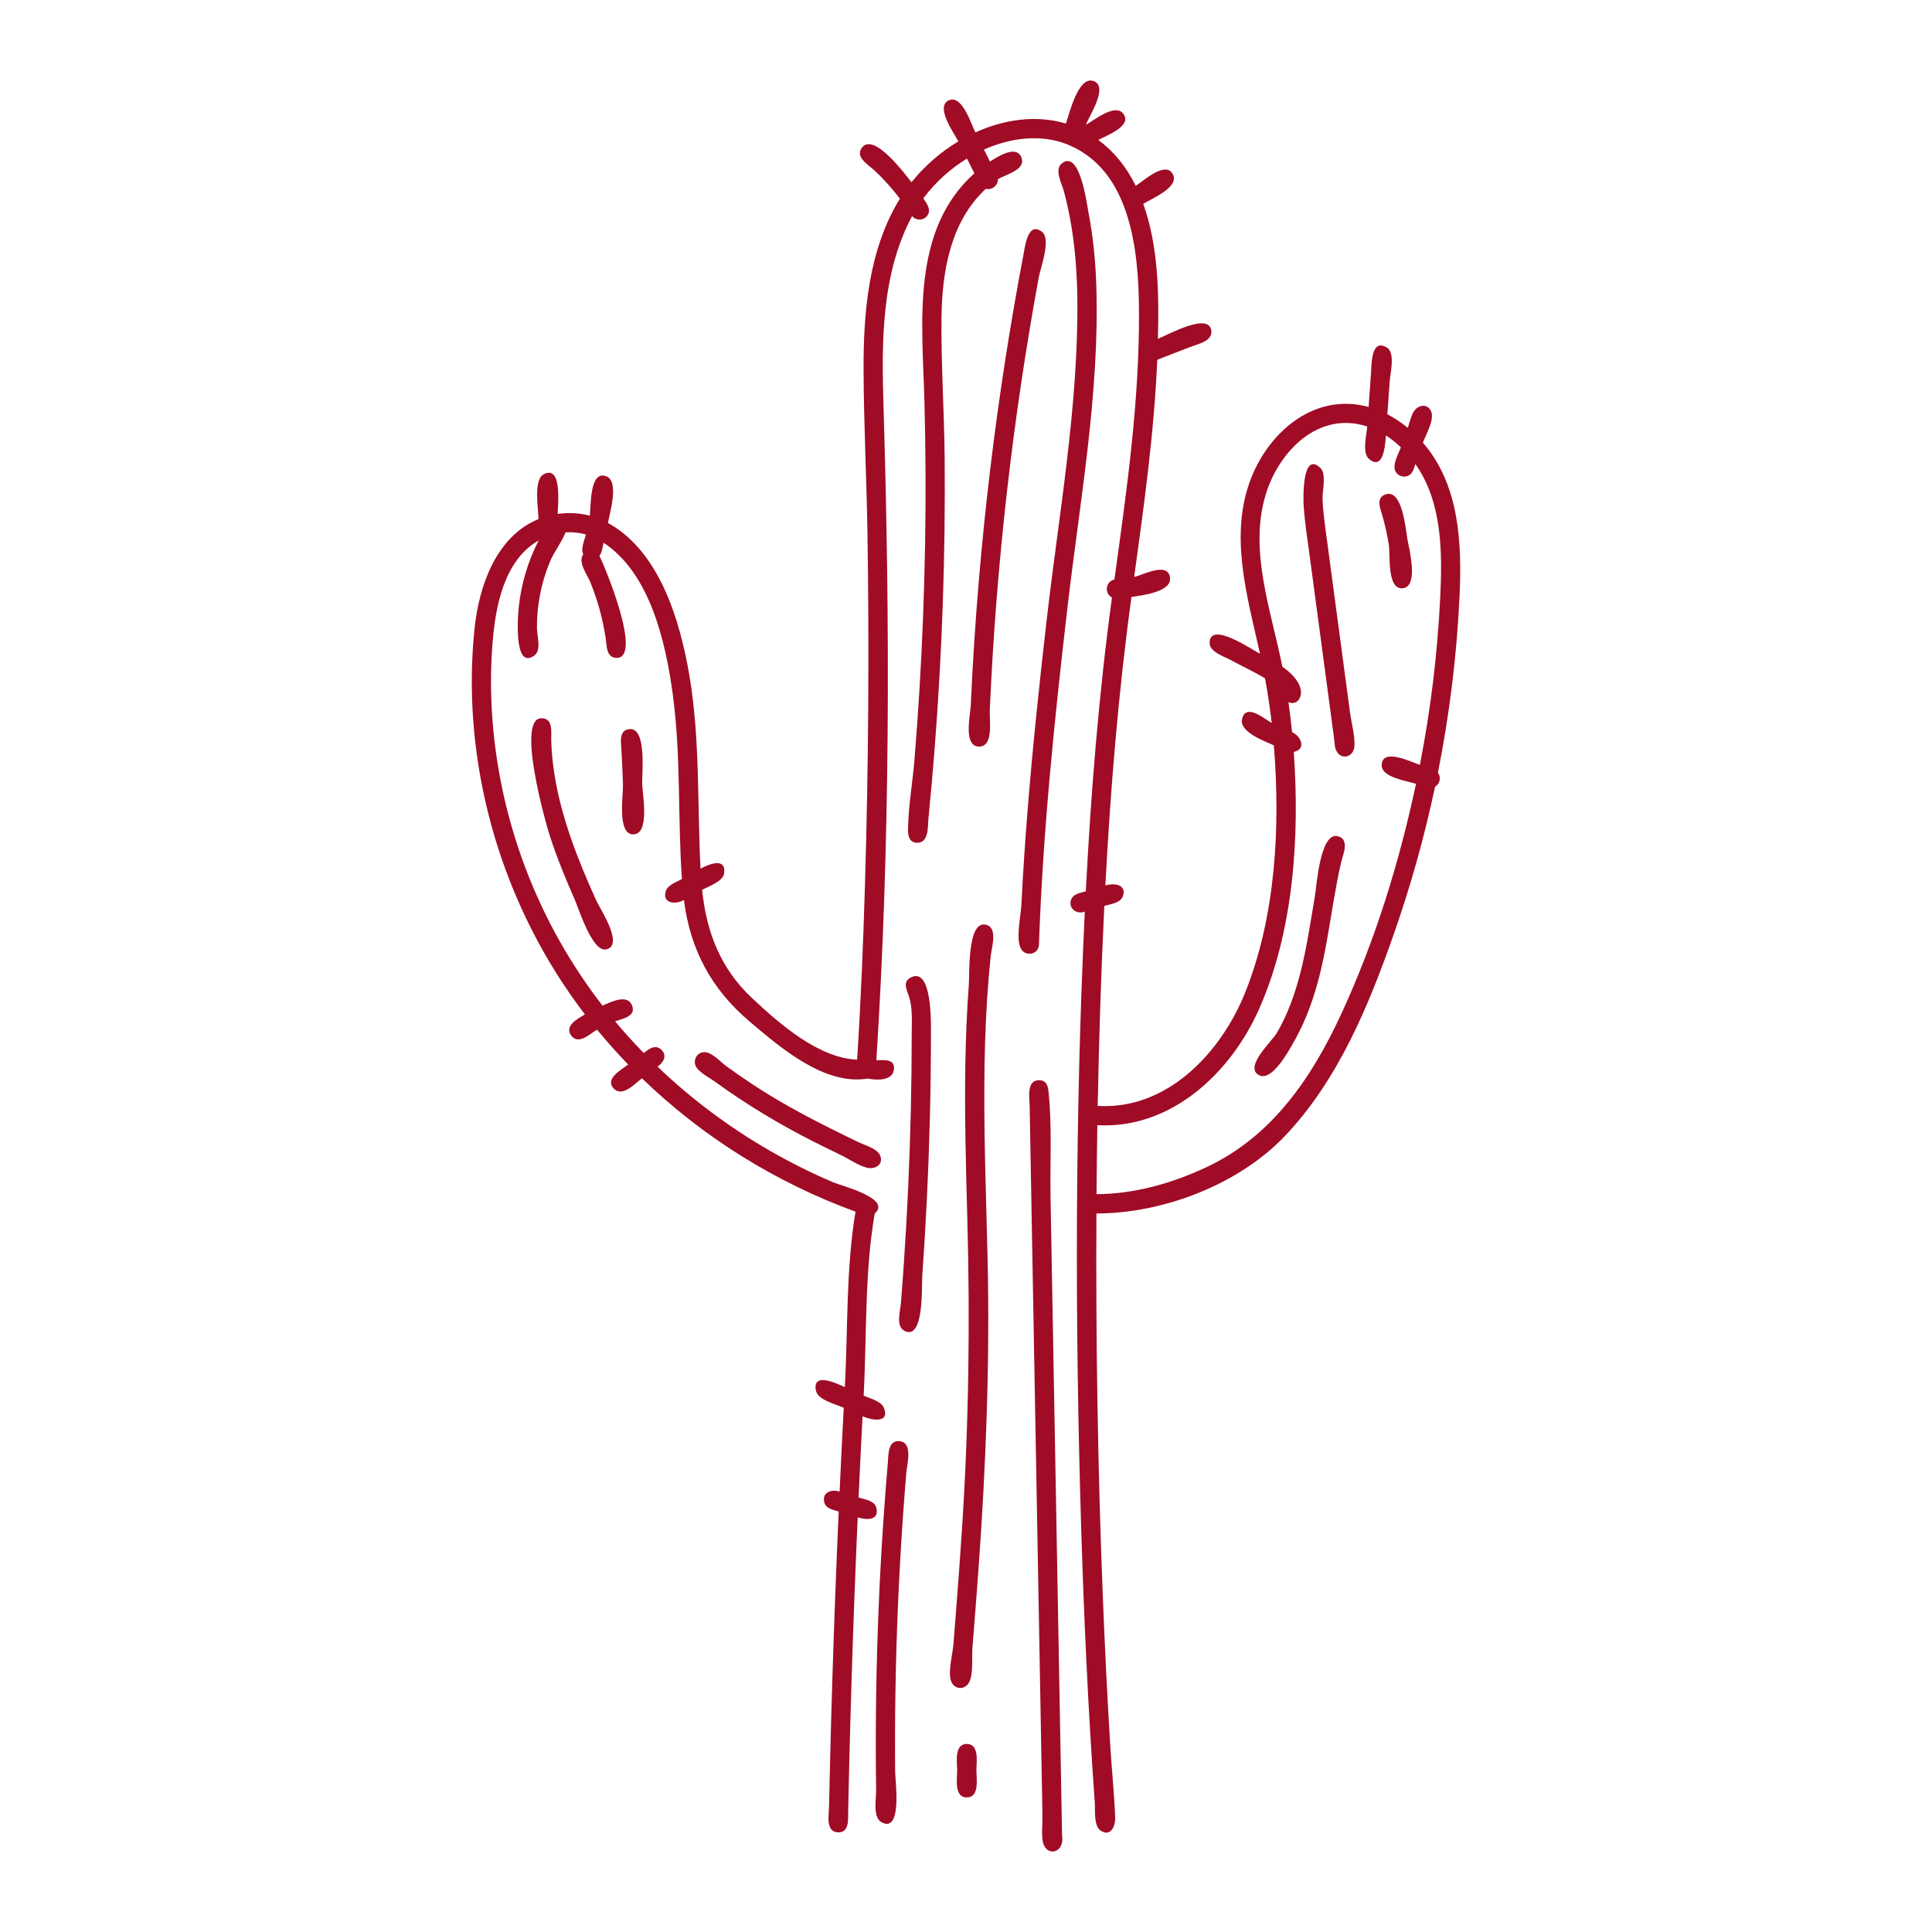 <svg version="1.1" id="Capa_1" xmlns="http://www.w3.org/2000/svg" xmlns:xlink="http://www.w3.org/1999/xlink" x="0px" y="0px" viewBox="0 0 1200 1200" enable-background="new 0 0 1200 1200" xml:space="preserve">
<path d="M883.794,274.96c1.731-4.892,7.47-14.481,5.027-19.599c-2.59-5.426-8.742-3.535-11.054,0.826&#10;&#9;c-1.536,2.898-2.287,6.464-3.383,9.561c-3.903-3.234-8.136-6.095-12.662-8.429c0.478-6.819,0.956-13.638,1.434-20.457&#10;&#9;c0.354-5.055,3.641-17.716-1.8-21.018c-9.718-5.897-9.422,10.303-9.767,15.233c-0.507,7.232-1.014,14.465-1.521,21.697&#10;&#9;c-32.816-9.027-61.017,14.449-72.719,43.552c-14.288,35.534-2.622,74.143,5.263,109.727c-5.194-2.629-31.092-20.518-31.312-6.84&#10;&#9;c-0.091,5.688,8.74,8.403,12.841,10.608c7.171,3.856,14.627,7.315,21.601,11.502c1.688,9.154,3.057,18.397,4.122,27.694&#10;&#9;c-4.347-2.291-16.184-12.795-18.415-2.24c-1.685,7.967,14.268,13.679,19.758,16.16c4.082,50.473,1.224,106.116-17.841,153.611&#10;&#9;c-14.916,37.158-48.259,72.953-91.571,70.353c0.797-42.565,2.152-84.33,4.113-124.237c3.696-1.094,10.058-1.726,11.527-5.957&#10;&#9;c2.643-7.616-6.01-8.393-10.881-6.689c3.173-59.947,8.079-119.735,16.201-179.223c5.909-0.915,24.779-2.986,23.988-11.74&#10;&#9;c-0.963-10.656-17.074-1.769-22.295-0.697c6.153-44.787,12.416-89.65,14.337-134.862c6.935-2.851,13.987-5.408,20.966-8.148&#10;&#9;c4.41-1.731,13.251-3.425,12.646-9.768c-1.163-12.2-27.739,2.749-33.185,4.882c0.641-28.025,0.377-57.088-9.115-83.823&#10;&#9;c5.025-3.25,22.383-10.187,18.485-18.191c-4.41-9.055-18.507,4.026-23.154,6.996c-5.86-11.948-13.611-21.409-23.268-28.524&#10;&#9;c4.78-2.643,21.56-8.596,15.411-16.421c-5.056-6.435-18.168,4.3-23.125,7.04c2.087-5.691,14.543-24.194,4.534-27.291&#10;&#9;c-9.357-2.896-14.841,20.467-16.934,26.502c-18.639-5.619-38.778-2.441-56.246,5.504c-2.558-5.09-8.339-24.024-16.656-19.848&#10;&#9;c-8.365,4.2,3.52,20.309,6.086,25.414c-11.061,6.637-21.046,15.323-29.091,25.389c-4.18-5.238-23.119-30.883-30.639-21.692&#10;&#9;c-4.852,5.929,3.976,10.935,7.56,14.281c5.782,5.398,11.095,11.295,15.872,17.598c-19.476,31.704-22.713,70.472-22.56,106.8&#10;&#9;c0.143,33.928,1.913,67.864,2.431,101.793c1.104,72.245,0.588,144.533-1.54,216.755c-1.075,36.499-2.563,72.994-4.898,109.435&#10;&#9;c-24.253-1.023-48.6-22.617-65.455-38.434c-19.427-18.231-28.156-40.859-30.82-67.049c3.927-2.18,13.098-5.159,13.696-10.399&#10;&#9;c1.177-10.312-10.285-5.157-14.679-2.718c-2.099-39.961-0.203-80.202-6.896-119.821c-5.694-33.708-18.326-77.233-50.614-94.936&#10;&#9;c1.139-6.246,7.057-25.719-0.873-28.922c-10.823-4.372-9.544,19.196-10.425,24.411c-6.453-1.711-13.266-2.051-19.914-1.081&#10;&#9;c0-5.033,3.087-30.739-8.679-24.658c-6.589,3.405-3.265,21.717-3.265,27.857c-26.092,10.63-36.8,41.224-39.594,67.027&#10;&#9;c-2.984,27.556-2.226,55.485,1.848,82.889c8.505,57.205,31.485,111.781,66.612,157.726c-4.2,2.49-13.076,6.988-8.49,13.162&#10;&#9;c4.566,6.147,11.713-1.281,16.011-3.704c6.143,7.49,12.611,14.719,19.356,21.702c-4.131,3.1-15.126,8.957-8.702,15.161&#10;&#9;c5.307,5.125,13.093-3.525,17.239-6.636c37.245,36.079,82.493,64.503,132.65,82.843c-5.99,35.734-4.671,72.856-6.637,108.978&#10;&#9;c-4.184-1.895-20.506-10.029-17.914,2.315c1.199,5.712,12.725,8.449,17.235,10.492c-0.918,17.367-1.781,34.774-2.582,52.124&#10;&#9;c-4.516-1.646-10.695,0.05-9.603,6.122c0.793,4.409,5.441,5.092,9.045,6.204c-1.554,34.938-2.872,69.886-3.956,104.841&#10;&#9;c-0.542,17.478-1.025,34.958-1.448,52.439c-0.211,8.711-0.407,17.422-0.587,26.134c-0.103,4.965-2.288,15.71,5.659,15.867&#10;&#9;c6.9,0.136,6.124-7.747,6.218-12.368c0.177-8.702,0.369-17.404,0.576-26.105c0.415-17.465,0.891-34.928,1.426-52.389&#10;&#9;c1.07-34.935,2.376-69.862,3.917-104.78c4.678,1.442,13.146,2.478,11.715-5.47c-0.891-4.949-7.167-5.624-11.174-6.86&#10;&#9;c0.769-16.789,1.596-33.643,2.476-50.469c4.656,2.109,17.13,5.026,13.311-5.11c-1.603-4.256-8.86-5.988-12.634-7.697&#10;&#9;c2.02-37.434,0.492-76.165,6.883-113.161c10.86-9.312-20.784-17.211-25.774-19.337c-13.402-5.711-26.462-12.218-39.093-19.477&#10;&#9;c-25.341-14.564-48.936-32.163-70.041-52.388c3.559-2.378,6.229-6.793,2.42-10.46c-3.791-3.65-7.734-0.484-11.013,1.976&#10;&#9;c-6.172-6.335-12.115-12.875-17.772-19.647c4.557-1.65,13.561-3.015,10.418-10.173c-3.1-7.059-13.463-1.578-18.23,0.405&#10;&#9;c-33.111-42.718-55.318-93.166-64.502-146.439c-4.48-25.985-5.882-52.549-3.791-78.845c1.794-22.56,7.055-51.314,28.683-63.69&#10;&#9;c-6.678,12.901-10.89,27.077-12.411,41.522c-0.529,5.019-3.297,39.036,9.51,30.136c4.799-3.335,1.865-11.945,1.8-16.831&#10;&#9;c-0.094-7.059,0.559-14.113,1.895-21.043c1.337-6.937,3.356-13.734,6.054-20.265c2.661-6.441,7.284-12.122,9.809-18.483&#10;&#9;c4.268-0.272,8.565,0.163,12.649,1.335c-0.829,3.51-3.407,8.744-1.637,12.305c-3.6,4.639,2.421,12.604,4.201,16.932&#10;&#9;c2.205,5.36,4.098,10.846,5.682,16.42c1.717,6.044,3.038,12.2,3.988,18.41c0.699,4.564,0.209,12.56,6.872,12.574&#10;&#9;c16.137,0.032-6.991-55.975-10.707-63.364c0,0,0,0-0.001-0.001c1.614-2.095,1.999-5.685,2.611-8.137&#10;&#9;c28.878,18.964,38.511,61.835,42.871,93.61c5.247,38.237,3.065,76.858,5.747,115.255c-3.299,1.831-8.958,3.703-10.09,7.658&#10;&#9;c-2.239,7.825,6.709,8.227,11.335,5.314c3.901,30.922,17.088,55.44,40.848,75.56c18.926,16.027,46.441,39.912,73.401,35.378&#10;&#9;c4.909,1.049,14.787,1.621,16.076-4.947c1.496-7.628-6.263-6.449-10.801-6.401c8.623-134.871,8.564-270.436,4.466-405.466&#10;&#9;c-1.212-39.935-1.601-82.647,17.729-118.874c2.33,2.839,6.825,2.893,9.181,0.047c3.162-3.819-0.02-7.785-2.206-11.043&#10;&#9;c7.287-9.834,16.642-18.326,27.118-24.733l4.604,9.162c-39.718,35.442-32.286,93.613-31.032,141.381&#10;&#9;c1.56,59.433,0.538,118.935-3.027,178.282c-0.883,14.694-1.922,29.379-3.119,44.051c-1.182,14.487-3.838,29.376-4.057,43.89&#10;&#9;c-0.058,3.87,0.862,8.221,5.778,8.212c7.276-0.014,6.442-10.232,6.929-15.145c1.46-14.711,2.761-29.439,3.904-44.178&#10;&#9;c4.626-59.635,6.683-119.471,6.162-179.283c-0.254-29.221-2.295-58.499-1.952-87.713c0.335-28.56,5.526-59.555,27.529-79.856&#10;&#9;c3.743,0.987,7.555-2.051,7.469-5.903c4.572-3.044,17.414-5.716,14.698-13.365c-3.048-8.583-15.232-0.415-19.593,2.308l-3.732-7.425&#10;&#9;c16.096-7.195,34.949-9.886,51.706-3.252c0.351,0.195,0.727,0.359,1.126,0.484c0,0,0.001,0,0.001,0&#10;&#9;c38.317,16.214,43.129,65.575,43.437,101.536c0.483,56.442-7.559,112.504-15.253,168.284c-5.446,1.095-6.446,8.628-1.515,11.137&#10;&#9;c-8.241,60.568-13.098,121.47-16.247,182.504c-3.686,1.09-8.55,1.674-9.415,6.189c-0.993,5.183,4.336,8.2,8.787,6.452&#10;&#9;c-6.065,126.625-6.166,253.613-2.328,380.308c1.748,57.721,4.382,115.431,8.522,173.033c0.354,4.921-0.846,14.5,3.788,17.519&#10;&#9;c6.187,4.032,9.073-3.116,8.887-8.006c-0.559-14.736-2.11-29.494-3.018-44.218c-1.945-31.54-3.486-63.104-4.72-94.679&#10;&#9;c-3.081-78.785-4.341-157.648-3.918-236.491c41.602-0.018,88.674-18.034,117.46-48.51c32.784-34.709,51.68-80.596,67.257-125.024&#10;&#9;c10.49-29.92,19.049-60.517,25.614-91.535c3.03-1.759,3.902-5.91,1.787-8.711c7.189-36.114,11.725-72.785,13.424-109.571&#10;&#9;C908.063,337.397,906.536,301.14,883.794,274.96z M894.541,371.223c-1.72,35.006-5.946,69.69-12.625,103.87&#10;&#9;c-4.869-1.623-23.834-11.083-23.71,0.384c0.08,7.454,15.92,9.609,21.294,11.4c-10.36,48.71-25.321,97.144-46.197,142.423&#10;&#9;c-18.461,40.041-43.085,76.474-83.969,95.669c-21.12,9.916-44.793,16.696-68.257,16.74c0.11-14.33,0.279-28.623,0.509-42.839&#10;&#9;c45.839,2.555,82.878-32.518,100.378-71.964c21.635-48.765,25.324-107.352,21.623-159.9c8.197-1.642,4.226-10.052-1.049-12.202&#10;&#9;c-0.62-6.227-1.373-12.447-2.269-18.658c5.782,2.275,8.636-3.478,7.565-8.182c-1.32-5.793-6.749-10.597-11.345-13.889&#10;&#9;c-6.808-34.349-20.982-71.942-10.34-106.932c8.176-26.884,32.823-52.169,63.068-42.242c-0.345,4.918-3.374,16.335,1.041,20.107&#10;&#9;c9.33,7.973,10.21-9.809,10.543-14.551c3.335,2.133,6.444,4.626,9.313,7.356c-1.354,3.827-4.962,9.857-3.731,14&#10;&#9;c1.136,3.826,5.87,5.426,9.131,3.186c2.168-1.489,2.77-4.466,3.591-6.786C895.89,311.96,895.909,343.378,894.541,371.223z&#10;&#9; M578.221,642.418c-0.005,17.954-0.244,35.907-0.709,53.855c-0.834,32.148-2.396,64.278-4.692,96.354&#10;&#9;c-0.435,6.081,1.256,39.413-10.615,34.211c-6.112-2.679-3.053-12.262-2.65-17.286c0.649-8.081,1.25-16.166,1.804-24.255&#10;&#9;c2.186-31.905,3.642-63.861,4.372-95.832c0.358-15.68,0.542-31.364,0.546-47.049c0.002-7.456,0.631-15.526-1.469-22.773&#10;&#9;c-1.218-4.203-4.725-9.618,0.846-12.495C579.192,600.159,578.223,636.238,578.221,642.418z M562.939,914.567&#10;&#9;c-0.814,9.744-1.557,19.494-2.229,29.248c-1.272,18.468-2.29,36.954-3.054,55.45c-1.393,33.732-1.954,67.499-1.659,101.258&#10;&#9;c0.048,5.491,4.586,37.964-8.247,31.442c-5.863-2.98-3.489-14.537-3.566-19.867c-0.117-8.197-0.185-16.395-0.203-24.594&#10;&#9;c-0.073-33.97,0.705-67.943,2.327-101.874c0.81-16.952,1.832-33.893,3.066-50.82c0.635-8.715,1.327-17.427,2.076-26.133&#10;&#9;c0.414-4.819-0.178-14.114,7.202-13.561C567.265,895.897,563.371,909.395,562.939,914.567z M342.374,459.69&#10;&#9;c0.186,6.938,0.853,13.848,1.911,20.706c2.125,13.763,5.821,27.234,10.379,40.379c4.541,13.094,9.947,25.866,15.669,38.482&#10;&#9;c2.435,5.369,17.5,27.855,6.216,30.414c-8.697,1.972-17.035-25.257-19.863-31.644c-5.574-12.593-10.771-25.371-15.059-38.464&#10;&#9;c-2.858-8.728-21.228-74.078-5.1-73.441C343.746,446.294,342.247,454.948,342.374,459.69z M398.881,486.929&#10;&#9;c0.2,6.619,4.937,31.334-5.64,31.316c-10.049-0.017-6.1-24.422-6.298-30.956c-0.22-7.289-0.546-14.576-0.981-21.855&#10;&#9;c-0.275-4.591-1.624-12.116,5.155-12.578C401.773,452.102,398.676,480.134,398.881,486.929z M634.012,589.077&#10;&#9;c-3.143-6.261,0.053-20.278,0.397-27.19c0.974-19.609,2.29-39.199,3.857-58.769c3.127-39.05,7.254-78.011,11.71-116.929&#10;&#9;c7.587-66.257,19.882-133.566,19.183-200.408c-0.158-15.117-1.234-30.245-3.685-45.171c-1.209-7.359-2.759-14.666-4.68-21.872&#10;&#9;c-1.273-4.773-6.279-13.563-1.04-17.428c11.042-8.146,15.22,24.944,16.331,30.729c2.888,15.03,4.376,30.305,4.861,45.596&#10;&#9;c2.117,66.699-10.33,134.094-17.982,200.167c-8.042,69.436-15.25,139.06-17.649,208.954&#10;&#9;C645.098,593.076,636.687,594.406,634.012,589.077z M651.337,678.794c2.146,21.278,0.785,43.519,1.171,64.883&#10;&#9;c0.744,41.212,1.487,82.424,2.231,123.636c1.468,81.356,2.936,162.711,4.404,244.067c0.166,9.211,0.332,18.423,0.499,27.634&#10;&#9;c0.028,1.548,0.356,3.421,0.089,4.954c-1.394,8.007-10.307,8.007-11.944,0.216c-1.038-4.942-0.199-11.031-0.29-16.051&#10;&#9;c-0.227-12.605-0.455-25.211-0.682-37.816c-1.549-85.848-3.098-171.696-4.647-257.544c-0.679-37.623-1.358-75.246-2.037-112.869&#10;&#9;c-0.2-11.055-0.399-22.11-0.598-33.165c-0.09-4.988-2.047-15.792,5.8-15.792C650.429,670.947,650.964,675.099,651.337,678.794z&#10;&#9; M615.361,593.676c-0.895,8.514-1.607,17.047-2.167,25.59c-1.195,18.205-1.7,36.45-1.801,54.692&#10;&#9;c-0.198,35.685,1.159,71.351,1.993,107.02c1.516,64.859-0.974,129.475-5.667,194.164c-1.177,16.22-2.448,32.432-3.746,48.642&#10;&#9;c-0.445,5.554,0.858,17.98-2.81,22.333c-3.301,3.918-8.886,2.707-10.495-2.102c-1.959-5.855,1.034-16.594,1.525-22.736&#10;&#9;c0.601-7.521,1.196-15.042,1.778-22.564c1.255-16.228,2.45-32.46,3.518-48.701c4.224-64.25,5.088-128.259,3.342-192.611&#10;&#9;c-0.875-32.262-1.79-64.539-1.234-96.815c0.28-16.276,0.929-32.551,2.149-48.785c0.516-6.862-0.932-39,9.932-37.535&#10;&#9;C620.222,575.358,615.916,588.4,615.361,593.676z M602.957,438.084c0.584-12.99,1.297-25.975,2.139-38.951&#10;&#9;c1.616-24.91,3.706-49.789,6.264-74.62c4.561-44.27,10.611-88.387,18.148-132.249c2.018-11.743,4.143-23.469,6.375-35.173&#10;&#9;c0.892-4.675,2.786-19.856,11.375-13.039c5.743,4.559-0.966,22.241-2.062,28.206c-1.967,10.706-3.843,21.428-5.631,32.166&#10;&#9;c-7.433,44.636-13.312,89.532-17.645,134.574c-2.139,22.24-3.901,44.515-5.28,66.815c-0.739,11.947-1.368,23.901-1.886,35.859&#10;&#9;c-0.247,5.707,2.528,22.056-6.603,22.056C598.093,463.728,602.69,444.022,602.957,438.084z M832.998,401.282&#10;&#9;c1.847,13.803,3.693,27.607,5.54,41.41c0.864,6.456,3.055,13.991,2.746,20.527c-0.365,7.714-9.358,9.382-11.819,1.736&#10;&#9;c-0.552-1.717-0.521-3.892-0.758-5.666c-1.445-10.799-2.889-21.599-4.334-32.398c-3.687-27.562-7.374-55.125-11.061-82.687&#10;&#9;c-1.291-9.647-2.812-19.321-3.539-29.024c-0.31-4.132-1.37-35.755,10.387-24.48c3.881,3.722,1.082,14.547,1.28,19.375&#10;&#9;c0.287,6.975,1.217,13.904,2.142,20.818C826.72,354.355,829.859,377.819,832.998,401.282z M833.016,535.536&#10;&#9;c-1.835,7.892-3.286,15.868-4.653,23.852c-2.723,15.903-5.012,31.921-9.045,47.564c-3.43,13.303-8.049,26.407-14.747,38.439&#10;&#9;c-3.197,5.742-14.61,27.606-23.061,22.146c-8.386-5.418,8.337-20.478,11.582-26.005c6.763-11.517,11.232-24.256,14.559-37.146&#10;&#9;c4.002-15.505,6.26-31.386,8.962-47.15c1.189-6.937,3.335-40.896,14.438-37.826C838.481,521.454,834.129,530.751,833.016,535.536z&#10;&#9; M874.141,334.776c1.052,6.097,7.466,30.319-3.344,30.635c-9.409,0.275-7.158-20.909-8.172-27.097&#10;&#9;c-0.988-6.035-2.309-12.016-3.97-17.901c-1.236-4.378-4.42-11.287,2.064-13.384C871.063,303.676,873.103,328.765,874.141,334.776z&#10;&#9; M606.463,1099.8c0,4.977,2.061,16.608-5.972,16.608c-8.02,0-5.972-11.63-5.972-16.608c0-5.087-2.018-16.608,5.972-16.608&#10;&#9;C608.495,1083.192,606.463,1094.698,606.463,1099.8z M546.81,718.03c1.94,5.63-3.521,8.399-8.196,7.29&#10;&#9;c-5.309-1.259-11.236-5.434-16.18-7.828c-5.478-2.652-10.951-5.316-16.387-8.053c-21.67-10.909-42.35-23.356-61.99-37.607&#10;&#9;c-3.27-2.372-11.296-6.405-12.313-10.664c-0.921-3.856,1.74-7.676,5.847-7.662c4.617,0.016,9.975,6.112,13.459,8.642&#10;&#9;c5.219,3.79,10.513,7.476,15.888,11.041c21.021,13.942,43.422,25.218,66.104,36.164C536.959,711.243,545.213,713.394,546.81,718.03z&#10;&#9;" style="fill: rgb(160, 11, 38);"/>
</svg>